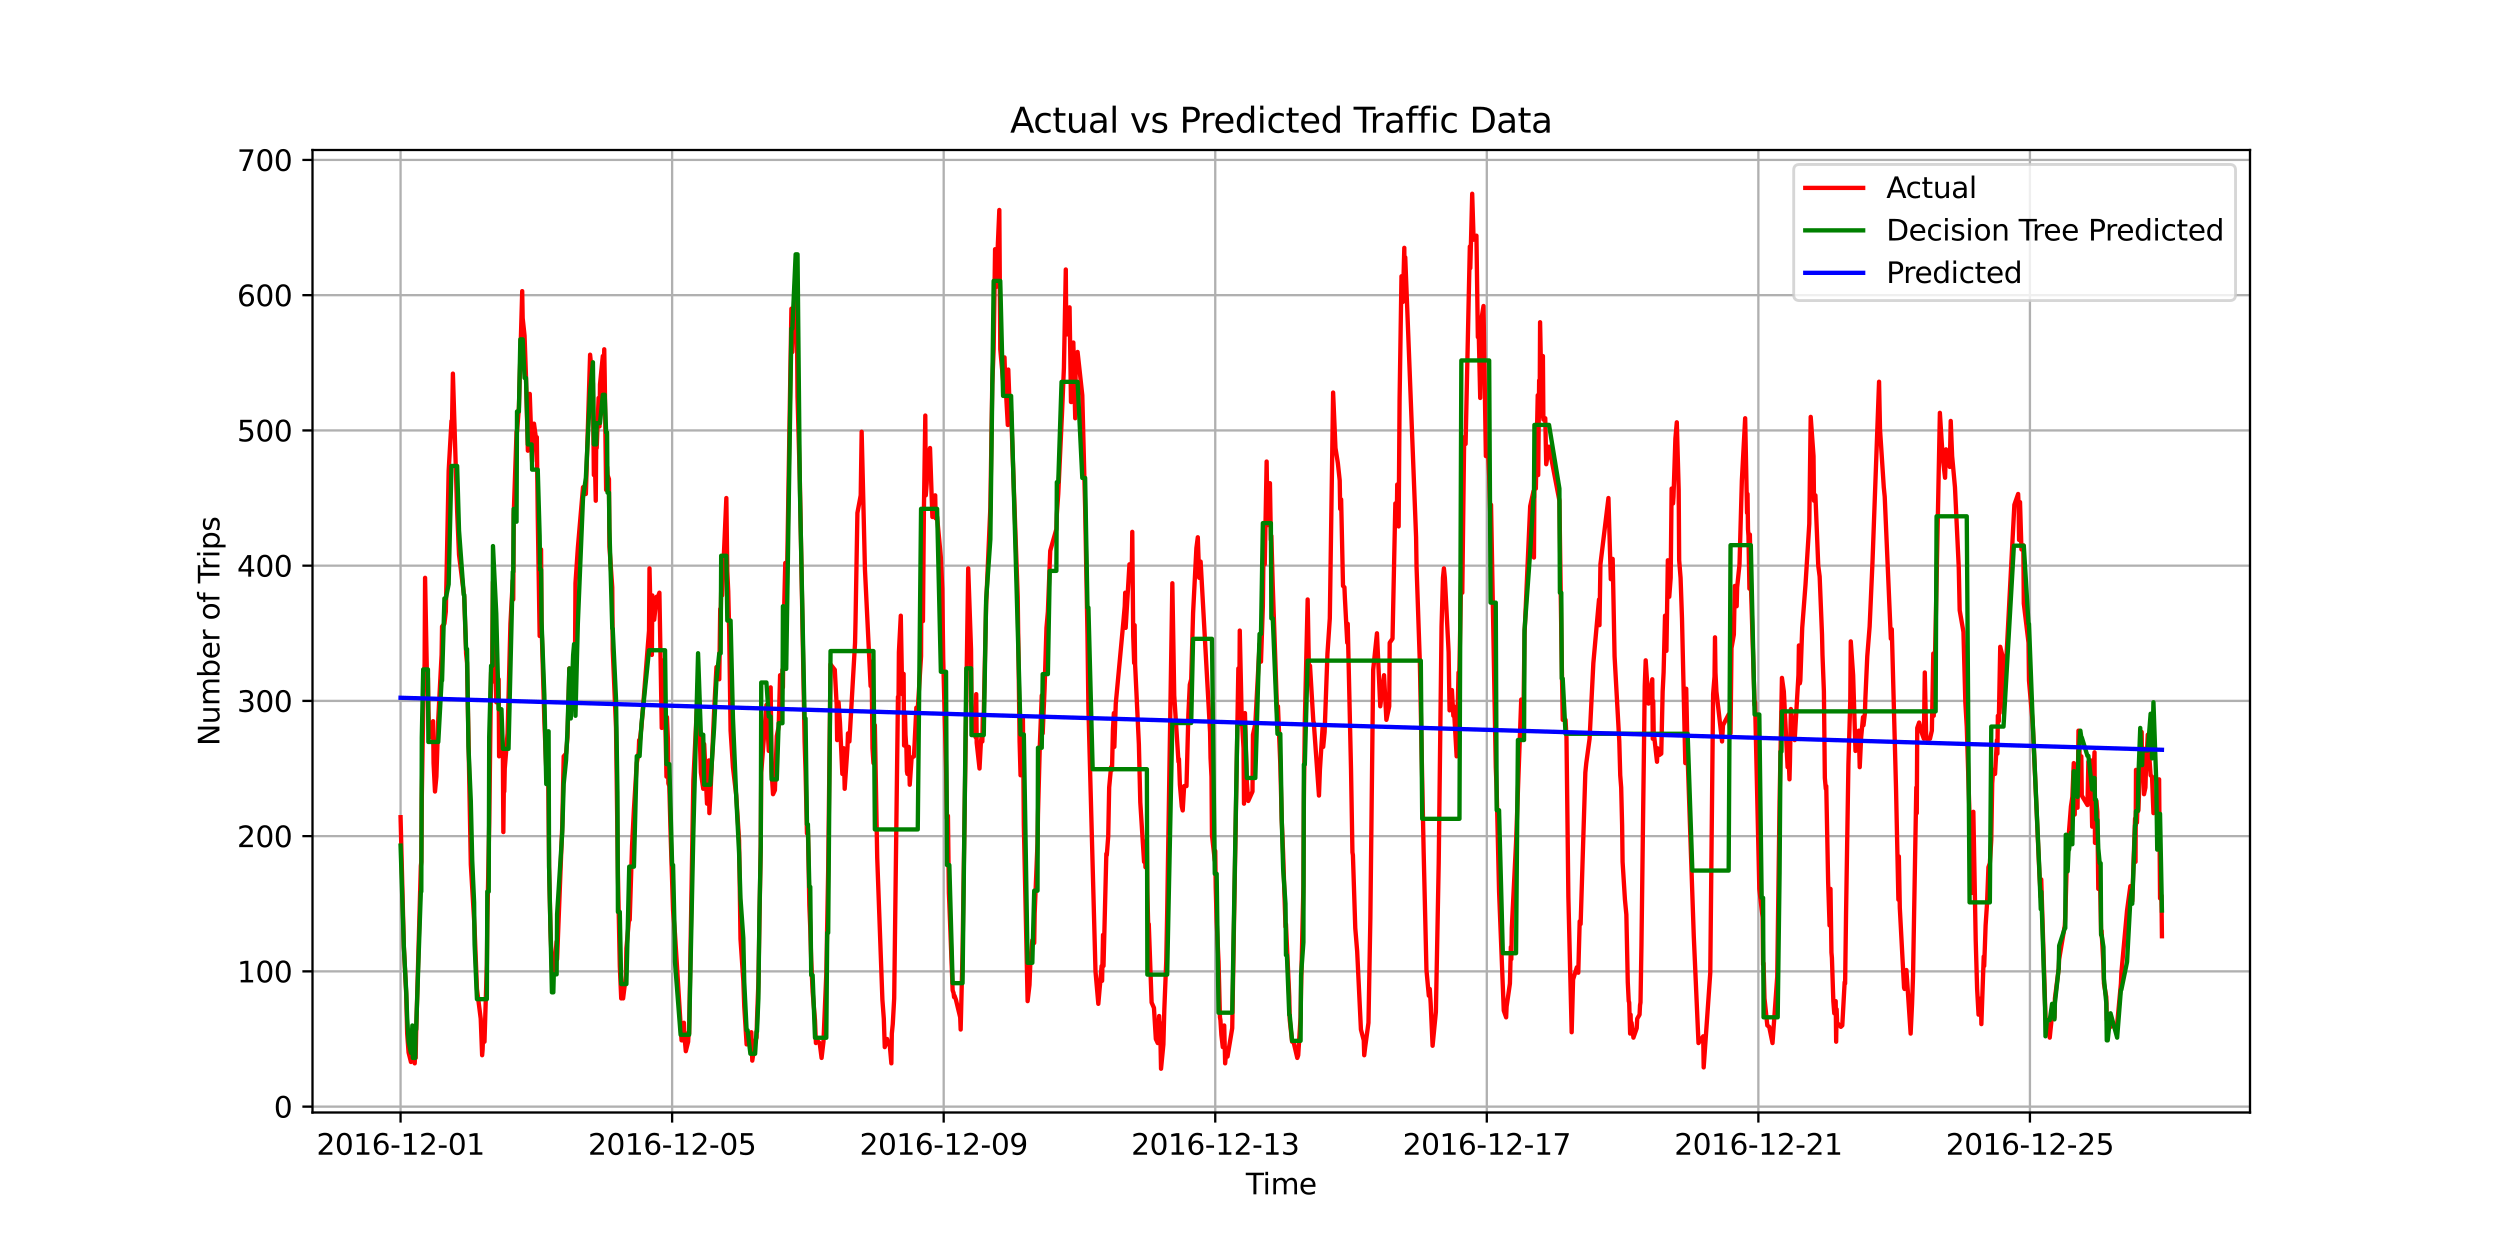 <?xml version="1.0" encoding="utf-8" standalone="no"?>
<!DOCTYPE svg PUBLIC "-//W3C//DTD SVG 1.1//EN"
  "http://www.w3.org/Graphics/SVG/1.1/DTD/svg11.dtd">
<svg xmlns:xlink="http://www.w3.org/1999/xlink" width="864pt" height="432pt" viewBox="0 0 864 432" xmlns="http://www.w3.org/2000/svg" version="1.1">
 <defs>
  <style type="text/css">*{stroke-linejoin: round; stroke-linecap: butt}</style>
 </defs>
 <g id="figure_1">
  <g id="patch_1">
   <path d="M 0 432 
L 864 432 
L 864 0 
L 0 0 
z
" style="fill: #ffffff"/>
  </g>
  <g id="axes_1">
   <g id="patch_2">
    <path d="M 108 384.48 
L 777.6 384.48 
L 777.6 51.84 
L 108 51.84 
z
" style="fill: #ffffff"/>
   </g>
   <g id="matplotlib.axis_1">
    <g id="xtick_1">
     <g id="line2d_1">
      <path d="M 138.436 384.48 
L 138.436 51.84 
" clip-path="url(#p44fa7b6a28)" style="fill: none; stroke: #b0b0b0; stroke-width: 0.8; stroke-linecap: square"/>
     </g>
     <g id="line2d_2">
      <defs>
       <path id="m0b78c4a1ae" d="M 0 0 
L 0 3.5 
" style="stroke: #000000; stroke-width: 0.8"/>
      </defs>
      <g>
       <use xlink:href="#m0b78c4a1ae" x="138.436" y="384.48" style="stroke: #000000; stroke-width: 0.8"/>
      </g>
     </g>
     <g id="text_1">
      <!-- 2016-12-01 -->
      <g transform="translate(109.379 399.078) scale(0.1 -0.1)">
       <defs>
        <path id="DejaVuSans-32" d="M 1228 531 
L 3431 531 
L 3431 0 
L 469 0 
L 469 531 
Q 828 903 1448 1529 
Q 2069 2156 2228 2338 
Q 2531 2678 2651 2914 
Q 2772 3150 2772 3378 
Q 2772 3750 2511 3984 
Q 2250 4219 1831 4219 
Q 1534 4219 1204 4116 
Q 875 4013 500 3803 
L 500 4441 
Q 881 4594 1212 4672 
Q 1544 4750 1819 4750 
Q 2544 4750 2975 4387 
Q 3406 4025 3406 3419 
Q 3406 3131 3298 2873 
Q 3191 2616 2906 2266 
Q 2828 2175 2409 1742 
Q 1991 1309 1228 531 
z
" transform="scale(0.016)"/>
        <path id="DejaVuSans-30" d="M 2034 4250 
Q 1547 4250 1301 3770 
Q 1056 3291 1056 2328 
Q 1056 1369 1301 889 
Q 1547 409 2034 409 
Q 2525 409 2770 889 
Q 3016 1369 3016 2328 
Q 3016 3291 2770 3770 
Q 2525 4250 2034 4250 
z
M 2034 4750 
Q 2819 4750 3233 4129 
Q 3647 3509 3647 2328 
Q 3647 1150 3233 529 
Q 2819 -91 2034 -91 
Q 1250 -91 836 529 
Q 422 1150 422 2328 
Q 422 3509 836 4129 
Q 1250 4750 2034 4750 
z
" transform="scale(0.016)"/>
        <path id="DejaVuSans-31" d="M 794 531 
L 1825 531 
L 1825 4091 
L 703 3866 
L 703 4441 
L 1819 4666 
L 2450 4666 
L 2450 531 
L 3481 531 
L 3481 0 
L 794 0 
L 794 531 
z
" transform="scale(0.016)"/>
        <path id="DejaVuSans-36" d="M 2113 2584 
Q 1688 2584 1439 2293 
Q 1191 2003 1191 1497 
Q 1191 994 1439 701 
Q 1688 409 2113 409 
Q 2538 409 2786 701 
Q 3034 994 3034 1497 
Q 3034 2003 2786 2293 
Q 2538 2584 2113 2584 
z
M 3366 4563 
L 3366 3988 
Q 3128 4100 2886 4159 
Q 2644 4219 2406 4219 
Q 1781 4219 1451 3797 
Q 1122 3375 1075 2522 
Q 1259 2794 1537 2939 
Q 1816 3084 2150 3084 
Q 2853 3084 3261 2657 
Q 3669 2231 3669 1497 
Q 3669 778 3244 343 
Q 2819 -91 2113 -91 
Q 1303 -91 875 529 
Q 447 1150 447 2328 
Q 447 3434 972 4092 
Q 1497 4750 2381 4750 
Q 2619 4750 2861 4703 
Q 3103 4656 3366 4563 
z
" transform="scale(0.016)"/>
        <path id="DejaVuSans-2d" d="M 313 2009 
L 1997 2009 
L 1997 1497 
L 313 1497 
L 313 2009 
z
" transform="scale(0.016)"/>
       </defs>
       <use xlink:href="#DejaVuSans-32"/>
       <use xlink:href="#DejaVuSans-30" x="63.623"/>
       <use xlink:href="#DejaVuSans-31" x="127.246"/>
       <use xlink:href="#DejaVuSans-36" x="190.869"/>
       <use xlink:href="#DejaVuSans-2d" x="254.492"/>
       <use xlink:href="#DejaVuSans-31" x="290.576"/>
       <use xlink:href="#DejaVuSans-32" x="354.199"/>
       <use xlink:href="#DejaVuSans-2d" x="417.822"/>
       <use xlink:href="#DejaVuSans-30" x="453.906"/>
       <use xlink:href="#DejaVuSans-31" x="517.529"/>
      </g>
     </g>
    </g>
    <g id="xtick_2">
     <g id="line2d_3">
      <path d="M 232.287 384.48 
L 232.287 51.84 
" clip-path="url(#p44fa7b6a28)" style="fill: none; stroke: #b0b0b0; stroke-width: 0.8; stroke-linecap: square"/>
     </g>
     <g id="line2d_4">
      <g>
       <use xlink:href="#m0b78c4a1ae" x="232.287" y="384.48" style="stroke: #000000; stroke-width: 0.8"/>
      </g>
     </g>
     <g id="text_2">
      <!-- 2016-12-05 -->
      <g transform="translate(203.229 399.078) scale(0.1 -0.1)">
       <defs>
        <path id="DejaVuSans-35" d="M 691 4666 
L 3169 4666 
L 3169 4134 
L 1269 4134 
L 1269 2991 
Q 1406 3038 1543 3061 
Q 1681 3084 1819 3084 
Q 2600 3084 3056 2656 
Q 3513 2228 3513 1497 
Q 3513 744 3044 326 
Q 2575 -91 1722 -91 
Q 1428 -91 1123 -41 
Q 819 9 494 109 
L 494 744 
Q 775 591 1075 516 
Q 1375 441 1709 441 
Q 2250 441 2565 725 
Q 2881 1009 2881 1497 
Q 2881 1984 2565 2268 
Q 2250 2553 1709 2553 
Q 1456 2553 1204 2497 
Q 953 2441 691 2322 
L 691 4666 
z
" transform="scale(0.016)"/>
       </defs>
       <use xlink:href="#DejaVuSans-32"/>
       <use xlink:href="#DejaVuSans-30" x="63.623"/>
       <use xlink:href="#DejaVuSans-31" x="127.246"/>
       <use xlink:href="#DejaVuSans-36" x="190.869"/>
       <use xlink:href="#DejaVuSans-2d" x="254.492"/>
       <use xlink:href="#DejaVuSans-31" x="290.576"/>
       <use xlink:href="#DejaVuSans-32" x="354.199"/>
       <use xlink:href="#DejaVuSans-2d" x="417.822"/>
       <use xlink:href="#DejaVuSans-30" x="453.906"/>
       <use xlink:href="#DejaVuSans-35" x="517.529"/>
      </g>
     </g>
    </g>
    <g id="xtick_3">
     <g id="line2d_5">
      <path d="M 326.138 384.48 
L 326.138 51.84 
" clip-path="url(#p44fa7b6a28)" style="fill: none; stroke: #b0b0b0; stroke-width: 0.8; stroke-linecap: square"/>
     </g>
     <g id="line2d_6">
      <g>
       <use xlink:href="#m0b78c4a1ae" x="326.138" y="384.48" style="stroke: #000000; stroke-width: 0.8"/>
      </g>
     </g>
     <g id="text_3">
      <!-- 2016-12-09 -->
      <g transform="translate(297.08 399.078) scale(0.1 -0.1)">
       <defs>
        <path id="DejaVuSans-39" d="M 703 97 
L 703 672 
Q 941 559 1184 500 
Q 1428 441 1663 441 
Q 2288 441 2617 861 
Q 2947 1281 2994 2138 
Q 2813 1869 2534 1725 
Q 2256 1581 1919 1581 
Q 1219 1581 811 2004 
Q 403 2428 403 3163 
Q 403 3881 828 4315 
Q 1253 4750 1959 4750 
Q 2769 4750 3195 4129 
Q 3622 3509 3622 2328 
Q 3622 1225 3098 567 
Q 2575 -91 1691 -91 
Q 1453 -91 1209 -44 
Q 966 3 703 97 
z
M 1959 2075 
Q 2384 2075 2632 2365 
Q 2881 2656 2881 3163 
Q 2881 3666 2632 3958 
Q 2384 4250 1959 4250 
Q 1534 4250 1286 3958 
Q 1038 3666 1038 3163 
Q 1038 2656 1286 2365 
Q 1534 2075 1959 2075 
z
" transform="scale(0.016)"/>
       </defs>
       <use xlink:href="#DejaVuSans-32"/>
       <use xlink:href="#DejaVuSans-30" x="63.623"/>
       <use xlink:href="#DejaVuSans-31" x="127.246"/>
       <use xlink:href="#DejaVuSans-36" x="190.869"/>
       <use xlink:href="#DejaVuSans-2d" x="254.492"/>
       <use xlink:href="#DejaVuSans-31" x="290.576"/>
       <use xlink:href="#DejaVuSans-32" x="354.199"/>
       <use xlink:href="#DejaVuSans-2d" x="417.822"/>
       <use xlink:href="#DejaVuSans-30" x="453.906"/>
       <use xlink:href="#DejaVuSans-39" x="517.529"/>
      </g>
     </g>
    </g>
    <g id="xtick_4">
     <g id="line2d_7">
      <path d="M 419.989 384.48 
L 419.989 51.84 
" clip-path="url(#p44fa7b6a28)" style="fill: none; stroke: #b0b0b0; stroke-width: 0.8; stroke-linecap: square"/>
     </g>
     <g id="line2d_8">
      <g>
       <use xlink:href="#m0b78c4a1ae" x="419.989" y="384.48" style="stroke: #000000; stroke-width: 0.8"/>
      </g>
     </g>
     <g id="text_4">
      <!-- 2016-12-13 -->
      <g transform="translate(390.931 399.078) scale(0.1 -0.1)">
       <defs>
        <path id="DejaVuSans-33" d="M 2597 2516 
Q 3050 2419 3304 2112 
Q 3559 1806 3559 1356 
Q 3559 666 3084 287 
Q 2609 -91 1734 -91 
Q 1441 -91 1130 -33 
Q 819 25 488 141 
L 488 750 
Q 750 597 1062 519 
Q 1375 441 1716 441 
Q 2309 441 2620 675 
Q 2931 909 2931 1356 
Q 2931 1769 2642 2001 
Q 2353 2234 1838 2234 
L 1294 2234 
L 1294 2753 
L 1863 2753 
Q 2328 2753 2575 2939 
Q 2822 3125 2822 3475 
Q 2822 3834 2567 4026 
Q 2313 4219 1838 4219 
Q 1578 4219 1281 4162 
Q 984 4106 628 3988 
L 628 4550 
Q 988 4650 1302 4700 
Q 1616 4750 1894 4750 
Q 2613 4750 3031 4423 
Q 3450 4097 3450 3541 
Q 3450 3153 3228 2886 
Q 3006 2619 2597 2516 
z
" transform="scale(0.016)"/>
       </defs>
       <use xlink:href="#DejaVuSans-32"/>
       <use xlink:href="#DejaVuSans-30" x="63.623"/>
       <use xlink:href="#DejaVuSans-31" x="127.246"/>
       <use xlink:href="#DejaVuSans-36" x="190.869"/>
       <use xlink:href="#DejaVuSans-2d" x="254.492"/>
       <use xlink:href="#DejaVuSans-31" x="290.576"/>
       <use xlink:href="#DejaVuSans-32" x="354.199"/>
       <use xlink:href="#DejaVuSans-2d" x="417.822"/>
       <use xlink:href="#DejaVuSans-31" x="453.906"/>
       <use xlink:href="#DejaVuSans-33" x="517.529"/>
      </g>
     </g>
    </g>
    <g id="xtick_5">
     <g id="line2d_9">
      <path d="M 513.84 384.48 
L 513.84 51.84 
" clip-path="url(#p44fa7b6a28)" style="fill: none; stroke: #b0b0b0; stroke-width: 0.8; stroke-linecap: square"/>
     </g>
     <g id="line2d_10">
      <g>
       <use xlink:href="#m0b78c4a1ae" x="513.84" y="384.48" style="stroke: #000000; stroke-width: 0.8"/>
      </g>
     </g>
     <g id="text_5">
      <!-- 2016-12-17 -->
      <g transform="translate(484.782 399.078) scale(0.1 -0.1)">
       <defs>
        <path id="DejaVuSans-37" d="M 525 4666 
L 3525 4666 
L 3525 4397 
L 1831 0 
L 1172 0 
L 2766 4134 
L 525 4134 
L 525 4666 
z
" transform="scale(0.016)"/>
       </defs>
       <use xlink:href="#DejaVuSans-32"/>
       <use xlink:href="#DejaVuSans-30" x="63.623"/>
       <use xlink:href="#DejaVuSans-31" x="127.246"/>
       <use xlink:href="#DejaVuSans-36" x="190.869"/>
       <use xlink:href="#DejaVuSans-2d" x="254.492"/>
       <use xlink:href="#DejaVuSans-31" x="290.576"/>
       <use xlink:href="#DejaVuSans-32" x="354.199"/>
       <use xlink:href="#DejaVuSans-2d" x="417.822"/>
       <use xlink:href="#DejaVuSans-31" x="453.906"/>
       <use xlink:href="#DejaVuSans-37" x="517.529"/>
      </g>
     </g>
    </g>
    <g id="xtick_6">
     <g id="line2d_11">
      <path d="M 607.691 384.48 
L 607.691 51.84 
" clip-path="url(#p44fa7b6a28)" style="fill: none; stroke: #b0b0b0; stroke-width: 0.8; stroke-linecap: square"/>
     </g>
     <g id="line2d_12">
      <g>
       <use xlink:href="#m0b78c4a1ae" x="607.691" y="384.48" style="stroke: #000000; stroke-width: 0.8"/>
      </g>
     </g>
     <g id="text_6">
      <!-- 2016-12-21 -->
      <g transform="translate(578.633 399.078) scale(0.1 -0.1)">
       <use xlink:href="#DejaVuSans-32"/>
       <use xlink:href="#DejaVuSans-30" x="63.623"/>
       <use xlink:href="#DejaVuSans-31" x="127.246"/>
       <use xlink:href="#DejaVuSans-36" x="190.869"/>
       <use xlink:href="#DejaVuSans-2d" x="254.492"/>
       <use xlink:href="#DejaVuSans-31" x="290.576"/>
       <use xlink:href="#DejaVuSans-32" x="354.199"/>
       <use xlink:href="#DejaVuSans-2d" x="417.822"/>
       <use xlink:href="#DejaVuSans-32" x="453.906"/>
       <use xlink:href="#DejaVuSans-31" x="517.529"/>
      </g>
     </g>
    </g>
    <g id="xtick_7">
     <g id="line2d_13">
      <path d="M 701.542 384.48 
L 701.542 51.84 
" clip-path="url(#p44fa7b6a28)" style="fill: none; stroke: #b0b0b0; stroke-width: 0.8; stroke-linecap: square"/>
     </g>
     <g id="line2d_14">
      <g>
       <use xlink:href="#m0b78c4a1ae" x="701.542" y="384.48" style="stroke: #000000; stroke-width: 0.8"/>
      </g>
     </g>
     <g id="text_7">
      <!-- 2016-12-25 -->
      <g transform="translate(672.484 399.078) scale(0.1 -0.1)">
       <use xlink:href="#DejaVuSans-32"/>
       <use xlink:href="#DejaVuSans-30" x="63.623"/>
       <use xlink:href="#DejaVuSans-31" x="127.246"/>
       <use xlink:href="#DejaVuSans-36" x="190.869"/>
       <use xlink:href="#DejaVuSans-2d" x="254.492"/>
       <use xlink:href="#DejaVuSans-31" x="290.576"/>
       <use xlink:href="#DejaVuSans-32" x="354.199"/>
       <use xlink:href="#DejaVuSans-2d" x="417.822"/>
       <use xlink:href="#DejaVuSans-32" x="453.906"/>
       <use xlink:href="#DejaVuSans-35" x="517.529"/>
      </g>
     </g>
    </g>
    <g id="text_8">
     <!-- Time -->
     <g transform="translate(430.566 412.757) scale(0.1 -0.1)">
      <defs>
       <path id="DejaVuSans-54" d="M -19 4666 
L 3928 4666 
L 3928 4134 
L 2272 4134 
L 2272 0 
L 1638 0 
L 1638 4134 
L -19 4134 
L -19 4666 
z
" transform="scale(0.016)"/>
       <path id="DejaVuSans-69" d="M 603 3500 
L 1178 3500 
L 1178 0 
L 603 0 
L 603 3500 
z
M 603 4863 
L 1178 4863 
L 1178 4134 
L 603 4134 
L 603 4863 
z
" transform="scale(0.016)"/>
       <path id="DejaVuSans-6d" d="M 3328 2828 
Q 3544 3216 3844 3400 
Q 4144 3584 4550 3584 
Q 5097 3584 5394 3201 
Q 5691 2819 5691 2113 
L 5691 0 
L 5113 0 
L 5113 2094 
Q 5113 2597 4934 2840 
Q 4756 3084 4391 3084 
Q 3944 3084 3684 2787 
Q 3425 2491 3425 1978 
L 3425 0 
L 2847 0 
L 2847 2094 
Q 2847 2600 2669 2842 
Q 2491 3084 2119 3084 
Q 1678 3084 1418 2786 
Q 1159 2488 1159 1978 
L 1159 0 
L 581 0 
L 581 3500 
L 1159 3500 
L 1159 2956 
Q 1356 3278 1631 3431 
Q 1906 3584 2284 3584 
Q 2666 3584 2933 3390 
Q 3200 3197 3328 2828 
z
" transform="scale(0.016)"/>
       <path id="DejaVuSans-65" d="M 3597 1894 
L 3597 1613 
L 953 1613 
Q 991 1019 1311 708 
Q 1631 397 2203 397 
Q 2534 397 2845 478 
Q 3156 559 3463 722 
L 3463 178 
Q 3153 47 2828 -22 
Q 2503 -91 2169 -91 
Q 1331 -91 842 396 
Q 353 884 353 1716 
Q 353 2575 817 3079 
Q 1281 3584 2069 3584 
Q 2775 3584 3186 3129 
Q 3597 2675 3597 1894 
z
M 3022 2063 
Q 3016 2534 2758 2815 
Q 2500 3097 2075 3097 
Q 1594 3097 1305 2825 
Q 1016 2553 972 2059 
L 3022 2063 
z
" transform="scale(0.016)"/>
      </defs>
      <use xlink:href="#DejaVuSans-54"/>
      <use xlink:href="#DejaVuSans-69" x="57.959"/>
      <use xlink:href="#DejaVuSans-6d" x="85.742"/>
      <use xlink:href="#DejaVuSans-65" x="183.154"/>
     </g>
    </g>
   </g>
   <g id="matplotlib.axis_2">
    <g id="ytick_1">
     <g id="line2d_15">
      <path d="M 108 382.447 
L 777.6 382.447 
" clip-path="url(#p44fa7b6a28)" style="fill: none; stroke: #b0b0b0; stroke-width: 0.8; stroke-linecap: square"/>
     </g>
     <g id="line2d_16">
      <defs>
       <path id="mcf133b166a" d="M 0 0 
L -3.5 0 
" style="stroke: #000000; stroke-width: 0.8"/>
      </defs>
      <g>
       <use xlink:href="#mcf133b166a" x="108" y="382.447" style="stroke: #000000; stroke-width: 0.8"/>
      </g>
     </g>
     <g id="text_9">
      <!-- 0 -->
      <g transform="translate(94.638 386.246) scale(0.1 -0.1)">
       <use xlink:href="#DejaVuSans-30"/>
      </g>
     </g>
    </g>
    <g id="ytick_2">
     <g id="line2d_17">
      <path d="M 108 335.708 
L 777.6 335.708 
" clip-path="url(#p44fa7b6a28)" style="fill: none; stroke: #b0b0b0; stroke-width: 0.8; stroke-linecap: square"/>
     </g>
     <g id="line2d_18">
      <g>
       <use xlink:href="#mcf133b166a" x="108" y="335.708" style="stroke: #000000; stroke-width: 0.8"/>
      </g>
     </g>
     <g id="text_10">
      <!-- 100 -->
      <g transform="translate(81.912 339.507) scale(0.1 -0.1)">
       <use xlink:href="#DejaVuSans-31"/>
       <use xlink:href="#DejaVuSans-30" x="63.623"/>
       <use xlink:href="#DejaVuSans-30" x="127.246"/>
      </g>
     </g>
    </g>
    <g id="ytick_3">
     <g id="line2d_19">
      <path d="M 108 288.969 
L 777.6 288.969 
" clip-path="url(#p44fa7b6a28)" style="fill: none; stroke: #b0b0b0; stroke-width: 0.8; stroke-linecap: square"/>
     </g>
     <g id="line2d_20">
      <g>
       <use xlink:href="#mcf133b166a" x="108" y="288.969" style="stroke: #000000; stroke-width: 0.8"/>
      </g>
     </g>
     <g id="text_11">
      <!-- 200 -->
      <g transform="translate(81.912 292.768) scale(0.1 -0.1)">
       <use xlink:href="#DejaVuSans-32"/>
       <use xlink:href="#DejaVuSans-30" x="63.623"/>
       <use xlink:href="#DejaVuSans-30" x="127.246"/>
      </g>
     </g>
    </g>
    <g id="ytick_4">
     <g id="line2d_21">
      <path d="M 108 242.23 
L 777.6 242.23 
" clip-path="url(#p44fa7b6a28)" style="fill: none; stroke: #b0b0b0; stroke-width: 0.8; stroke-linecap: square"/>
     </g>
     <g id="line2d_22">
      <g>
       <use xlink:href="#mcf133b166a" x="108" y="242.23" style="stroke: #000000; stroke-width: 0.8"/>
      </g>
     </g>
     <g id="text_12">
      <!-- 300 -->
      <g transform="translate(81.912 246.03) scale(0.1 -0.1)">
       <use xlink:href="#DejaVuSans-33"/>
       <use xlink:href="#DejaVuSans-30" x="63.623"/>
       <use xlink:href="#DejaVuSans-30" x="127.246"/>
      </g>
     </g>
    </g>
    <g id="ytick_5">
     <g id="line2d_23">
      <path d="M 108 195.492 
L 777.6 195.492 
" clip-path="url(#p44fa7b6a28)" style="fill: none; stroke: #b0b0b0; stroke-width: 0.8; stroke-linecap: square"/>
     </g>
     <g id="line2d_24">
      <g>
       <use xlink:href="#mcf133b166a" x="108" y="195.492" style="stroke: #000000; stroke-width: 0.8"/>
      </g>
     </g>
     <g id="text_13">
      <!-- 400 -->
      <g transform="translate(81.912 199.291) scale(0.1 -0.1)">
       <defs>
        <path id="DejaVuSans-34" d="M 2419 4116 
L 825 1625 
L 2419 1625 
L 2419 4116 
z
M 2253 4666 
L 3047 4666 
L 3047 1625 
L 3713 1625 
L 3713 1100 
L 3047 1100 
L 3047 0 
L 2419 0 
L 2419 1100 
L 313 1100 
L 313 1709 
L 2253 4666 
z
" transform="scale(0.016)"/>
       </defs>
       <use xlink:href="#DejaVuSans-34"/>
       <use xlink:href="#DejaVuSans-30" x="63.623"/>
       <use xlink:href="#DejaVuSans-30" x="127.246"/>
      </g>
     </g>
    </g>
    <g id="ytick_6">
     <g id="line2d_25">
      <path d="M 108 148.753 
L 777.6 148.753 
" clip-path="url(#p44fa7b6a28)" style="fill: none; stroke: #b0b0b0; stroke-width: 0.8; stroke-linecap: square"/>
     </g>
     <g id="line2d_26">
      <g>
       <use xlink:href="#mcf133b166a" x="108" y="148.753" style="stroke: #000000; stroke-width: 0.8"/>
      </g>
     </g>
     <g id="text_14">
      <!-- 500 -->
      <g transform="translate(81.912 152.552) scale(0.1 -0.1)">
       <use xlink:href="#DejaVuSans-35"/>
       <use xlink:href="#DejaVuSans-30" x="63.623"/>
       <use xlink:href="#DejaVuSans-30" x="127.246"/>
      </g>
     </g>
    </g>
    <g id="ytick_7">
     <g id="line2d_27">
      <path d="M 108 102.014 
L 777.6 102.014 
" clip-path="url(#p44fa7b6a28)" style="fill: none; stroke: #b0b0b0; stroke-width: 0.8; stroke-linecap: square"/>
     </g>
     <g id="line2d_28">
      <g>
       <use xlink:href="#mcf133b166a" x="108" y="102.014" style="stroke: #000000; stroke-width: 0.8"/>
      </g>
     </g>
     <g id="text_15">
      <!-- 600 -->
      <g transform="translate(81.912 105.813) scale(0.1 -0.1)">
       <use xlink:href="#DejaVuSans-36"/>
       <use xlink:href="#DejaVuSans-30" x="63.623"/>
       <use xlink:href="#DejaVuSans-30" x="127.246"/>
      </g>
     </g>
    </g>
    <g id="ytick_8">
     <g id="line2d_29">
      <path d="M 108 55.275 
L 777.6 55.275 
" clip-path="url(#p44fa7b6a28)" style="fill: none; stroke: #b0b0b0; stroke-width: 0.8; stroke-linecap: square"/>
     </g>
     <g id="line2d_30">
      <g>
       <use xlink:href="#mcf133b166a" x="108" y="55.275" style="stroke: #000000; stroke-width: 0.8"/>
      </g>
     </g>
     <g id="text_16">
      <!-- 700 -->
      <g transform="translate(81.912 59.075) scale(0.1 -0.1)">
       <use xlink:href="#DejaVuSans-37"/>
       <use xlink:href="#DejaVuSans-30" x="63.623"/>
       <use xlink:href="#DejaVuSans-30" x="127.246"/>
      </g>
     </g>
    </g>
    <g id="text_17">
     <!-- Number of Trips -->
     <g transform="translate(75.833 257.783) rotate(-90) scale(0.1 -0.1)">
      <defs>
       <path id="DejaVuSans-4e" d="M 628 4666 
L 1478 4666 
L 3547 763 
L 3547 4666 
L 4159 4666 
L 4159 0 
L 3309 0 
L 1241 3903 
L 1241 0 
L 628 0 
L 628 4666 
z
" transform="scale(0.016)"/>
       <path id="DejaVuSans-75" d="M 544 1381 
L 544 3500 
L 1119 3500 
L 1119 1403 
Q 1119 906 1312 657 
Q 1506 409 1894 409 
Q 2359 409 2629 706 
Q 2900 1003 2900 1516 
L 2900 3500 
L 3475 3500 
L 3475 0 
L 2900 0 
L 2900 538 
Q 2691 219 2414 64 
Q 2138 -91 1772 -91 
Q 1169 -91 856 284 
Q 544 659 544 1381 
z
M 1991 3584 
L 1991 3584 
z
" transform="scale(0.016)"/>
       <path id="DejaVuSans-62" d="M 3116 1747 
Q 3116 2381 2855 2742 
Q 2594 3103 2138 3103 
Q 1681 3103 1420 2742 
Q 1159 2381 1159 1747 
Q 1159 1113 1420 752 
Q 1681 391 2138 391 
Q 2594 391 2855 752 
Q 3116 1113 3116 1747 
z
M 1159 2969 
Q 1341 3281 1617 3432 
Q 1894 3584 2278 3584 
Q 2916 3584 3314 3078 
Q 3713 2572 3713 1747 
Q 3713 922 3314 415 
Q 2916 -91 2278 -91 
Q 1894 -91 1617 61 
Q 1341 213 1159 525 
L 1159 0 
L 581 0 
L 581 4863 
L 1159 4863 
L 1159 2969 
z
" transform="scale(0.016)"/>
       <path id="DejaVuSans-72" d="M 2631 2963 
Q 2534 3019 2420 3045 
Q 2306 3072 2169 3072 
Q 1681 3072 1420 2755 
Q 1159 2438 1159 1844 
L 1159 0 
L 581 0 
L 581 3500 
L 1159 3500 
L 1159 2956 
Q 1341 3275 1631 3429 
Q 1922 3584 2338 3584 
Q 2397 3584 2469 3576 
Q 2541 3569 2628 3553 
L 2631 2963 
z
" transform="scale(0.016)"/>
       <path id="DejaVuSans-20" transform="scale(0.016)"/>
       <path id="DejaVuSans-6f" d="M 1959 3097 
Q 1497 3097 1228 2736 
Q 959 2375 959 1747 
Q 959 1119 1226 758 
Q 1494 397 1959 397 
Q 2419 397 2687 759 
Q 2956 1122 2956 1747 
Q 2956 2369 2687 2733 
Q 2419 3097 1959 3097 
z
M 1959 3584 
Q 2709 3584 3137 3096 
Q 3566 2609 3566 1747 
Q 3566 888 3137 398 
Q 2709 -91 1959 -91 
Q 1206 -91 779 398 
Q 353 888 353 1747 
Q 353 2609 779 3096 
Q 1206 3584 1959 3584 
z
" transform="scale(0.016)"/>
       <path id="DejaVuSans-66" d="M 2375 4863 
L 2375 4384 
L 1825 4384 
Q 1516 4384 1395 4259 
Q 1275 4134 1275 3809 
L 1275 3500 
L 2222 3500 
L 2222 3053 
L 1275 3053 
L 1275 0 
L 697 0 
L 697 3053 
L 147 3053 
L 147 3500 
L 697 3500 
L 697 3744 
Q 697 4328 969 4595 
Q 1241 4863 1831 4863 
L 2375 4863 
z
" transform="scale(0.016)"/>
       <path id="DejaVuSans-70" d="M 1159 525 
L 1159 -1331 
L 581 -1331 
L 581 3500 
L 1159 3500 
L 1159 2969 
Q 1341 3281 1617 3432 
Q 1894 3584 2278 3584 
Q 2916 3584 3314 3078 
Q 3713 2572 3713 1747 
Q 3713 922 3314 415 
Q 2916 -91 2278 -91 
Q 1894 -91 1617 61 
Q 1341 213 1159 525 
z
M 3116 1747 
Q 3116 2381 2855 2742 
Q 2594 3103 2138 3103 
Q 1681 3103 1420 2742 
Q 1159 2381 1159 1747 
Q 1159 1113 1420 752 
Q 1681 391 2138 391 
Q 2594 391 2855 752 
Q 3116 1113 3116 1747 
z
" transform="scale(0.016)"/>
       <path id="DejaVuSans-73" d="M 2834 3397 
L 2834 2853 
Q 2591 2978 2328 3040 
Q 2066 3103 1784 3103 
Q 1356 3103 1142 2972 
Q 928 2841 928 2578 
Q 928 2378 1081 2264 
Q 1234 2150 1697 2047 
L 1894 2003 
Q 2506 1872 2764 1633 
Q 3022 1394 3022 966 
Q 3022 478 2636 193 
Q 2250 -91 1575 -91 
Q 1294 -91 989 -36 
Q 684 19 347 128 
L 347 722 
Q 666 556 975 473 
Q 1284 391 1588 391 
Q 1994 391 2212 530 
Q 2431 669 2431 922 
Q 2431 1156 2273 1281 
Q 2116 1406 1581 1522 
L 1381 1569 
Q 847 1681 609 1914 
Q 372 2147 372 2553 
Q 372 3047 722 3315 
Q 1072 3584 1716 3584 
Q 2034 3584 2315 3537 
Q 2597 3491 2834 3397 
z
" transform="scale(0.016)"/>
      </defs>
      <use xlink:href="#DejaVuSans-4e"/>
      <use xlink:href="#DejaVuSans-75" x="74.805"/>
      <use xlink:href="#DejaVuSans-6d" x="138.184"/>
      <use xlink:href="#DejaVuSans-62" x="235.596"/>
      <use xlink:href="#DejaVuSans-65" x="299.072"/>
      <use xlink:href="#DejaVuSans-72" x="360.596"/>
      <use xlink:href="#DejaVuSans-20" x="401.709"/>
      <use xlink:href="#DejaVuSans-6f" x="433.496"/>
      <use xlink:href="#DejaVuSans-66" x="494.678"/>
      <use xlink:href="#DejaVuSans-20" x="529.883"/>
      <use xlink:href="#DejaVuSans-54" x="561.67"/>
      <use xlink:href="#DejaVuSans-72" x="608.004"/>
      <use xlink:href="#DejaVuSans-69" x="649.117"/>
      <use xlink:href="#DejaVuSans-70" x="676.9"/>
      <use xlink:href="#DejaVuSans-73" x="740.377"/>
     </g>
    </g>
   </g>
   <g id="line2d_31">
    <path d="M 138.436 282.426 
L 139.577 327.295 
L 140.392 343.654 
L 140.717 357.208 
L 141.206 363.751 
L 142.021 367.023 
L 142.51 357.208 
L 142.673 358.61 
L 143.324 367.49 
L 143.487 363.751 
L 143.65 365.621 
L 143.813 357.208 
L 145.443 299.252 
L 145.606 297.85 
L 145.768 275.882 
L 146.257 245.502 
L 146.746 229.144 
L 146.909 199.698 
L 147.561 234.285 
L 147.887 234.285 
L 148.05 245.502 
L 148.375 254.85 
L 148.701 254.85 
L 149.353 253.915 
L 149.679 249.241 
L 149.842 263.73 
L 150.331 273.545 
L 150.819 268.404 
L 151.471 248.307 
L 152.612 226.339 
L 152.775 216.524 
L 153.589 215.589 
L 154.078 211.383 
L 155.056 162.775 
L 156.033 145.481 
L 156.196 147.351 
L 156.522 129.123 
L 157.989 176.796 
L 158.64 191.753 
L 160.433 206.242 
L 161.084 225.872 
L 161.41 229.144 
L 162.714 298.784 
L 164.017 320.752 
L 164.832 341.784 
L 166.135 352.067 
L 166.624 364.686 
L 166.787 362.817 
L 166.95 358.143 
L 167.113 357.208 
L 167.439 360.012 
L 168.254 333.371 
L 168.417 318.882 
L 169.068 284.763 
L 169.72 232.415 
L 170.046 235.687 
L 170.372 201.1 
L 171.512 242.698 
L 172.327 234.752 
L 172.49 261.393 
L 172.653 245.035 
L 172.816 250.643 
L 173.305 252.513 
L 173.793 260.926 
L 173.956 287.567 
L 174.119 272.611 
L 174.282 273.545 
L 174.445 265.6 
L 175.423 253.448 
L 176.4 215.589 
L 177.215 200.633 
L 177.378 207.176 
L 177.541 177.731 
L 178.519 149.22 
L 178.681 149.22 
L 179.333 140.807 
L 180.474 100.612 
L 180.637 109.96 
L 181.288 116.036 
L 181.777 130.057 
L 182.429 155.764 
L 183.081 136.133 
L 183.895 159.503 
L 184.547 146.416 
L 185.362 152.492 
L 185.525 151.09 
L 185.851 178.666 
L 186.502 219.796 
L 186.665 204.839 
L 186.991 189.883 
L 187.154 215.589 
L 188.132 249.241 
L 188.783 265.6 
L 189.435 265.6 
L 189.761 299.252 
L 190.25 321.686 
L 190.902 338.512 
L 191.227 331.034 
L 191.39 336.175 
L 192.368 325.426 
L 192.531 331.502 
L 194.323 285.23 
L 194.812 261.393 
L 195.627 260.459 
L 196.116 254.85 
L 196.767 231.013 
L 197.256 238.491 
L 198.071 237.089 
L 198.397 227.741 
L 198.723 226.339 
L 198.885 201.568 
L 199.7 189.416 
L 201.492 168.383 
L 202.47 170.72 
L 203.936 122.579 
L 204.914 132.394 
L 205.24 164.177 
L 205.403 150.155 
L 205.892 173.057 
L 206.055 151.09 
L 206.218 154.829 
L 206.869 137.536 
L 207.195 147.351 
L 207.358 132.862 
L 208.336 123.047 
L 208.499 136.133 
L 208.825 120.71 
L 208.987 130.057 
L 209.476 169.318 
L 209.802 161.372 
L 209.965 164.177 
L 210.454 165.579 
L 210.617 188.948 
L 211.594 202.97 
L 211.757 224.47 
L 212.898 251.578 
L 213.55 302.056 
L 214.201 333.839 
L 214.69 345.056 
L 215.179 343.654 
L 215.342 345.056 
L 216.32 337.11 
L 216.482 327.762 
L 217.46 317.013 
L 217.623 317.947 
L 218.438 292.241 
L 219.089 279.622 
L 220.067 263.73 
L 220.719 259.991 
L 220.882 255.785 
L 221.045 256.72 
L 221.696 251.111 
L 224.303 217.926 
L 224.466 196.426 
L 225.118 224.47 
L 225.281 226.339 
L 225.444 205.774 
L 225.607 212.318 
L 226.096 214.187 
L 226.91 206.242 
L 227.073 209.513 
L 227.562 205.774 
L 227.888 204.839 
L 228.703 251.578 
L 228.866 228.209 
L 229.191 232.883 
L 229.843 245.035 
L 230.332 268.404 
L 230.495 247.839 
L 230.821 255.317 
L 230.984 270.741 
L 231.31 271.676 
L 231.798 289.437 
L 232.613 314.676 
L 233.265 322.621 
L 235.546 359.545 
L 235.872 359.545 
L 236.035 354.871 
L 236.361 353.469 
L 236.524 357.675 
L 237.012 363.284 
L 237.827 360.012 
L 237.99 356.741 
L 238.153 357.208 
L 239.619 269.806 
L 241.249 236.154 
L 242.226 267.002 
L 243.041 272.611 
L 243.367 257.187 
L 244.344 277.752 
L 244.996 262.796 
L 245.159 281.024 
L 245.485 275.415 
L 246.789 245.97 
L 247.603 230.546 
L 248.581 234.752 
L 248.907 210.448 
L 249.07 213.72 
L 249.233 204.372 
L 249.558 205.774 
L 251.025 172.122 
L 251.351 197.361 
L 251.677 204.372 
L 252.002 217.926 
L 252.491 252.513 
L 253.306 265.132 
L 254.446 274.948 
L 255.424 290.371 
L 255.913 324.491 
L 256.891 338.98 
L 257.216 347.86 
L 258.031 360.947 
L 258.357 360.48 
L 259.335 361.414 
L 259.66 356.741 
L 259.986 366.556 
L 260.964 360.012 
L 261.453 358.61 
L 261.616 352.534 
L 262.104 339.447 
L 262.919 291.306 
L 263.082 267.002 
L 264.874 243.633 
L 265.689 259.524 
L 266.341 237.557 
L 266.667 266.535 
L 267.155 274.48 
L 267.807 273.078 
L 268.459 254.383 
L 269.111 251.111 
L 269.599 233.35 
L 269.925 243.165 
L 270.251 239.894 
L 270.414 231.481 
L 270.577 237.557 
L 270.74 220.731 
L 271.392 194.557 
L 271.555 218.861 
L 271.718 216.057 
L 273.51 106.688 
L 273.836 121.644 
L 274.976 94.069 
L 275.139 117.438 
L 275.302 99.677 
L 275.628 137.068 
L 276.443 166.981 
L 278.072 256.252 
L 278.398 266.535 
L 278.887 288.034 
L 279.213 286.632 
L 279.701 312.806 
L 280.027 320.752 
L 280.353 331.969 
L 280.842 342.719 
L 281.657 352.534 
L 281.983 360.48 
L 282.308 359.545 
L 283.286 360.48 
L 283.938 365.621 
L 284.59 360.012 
L 285.567 336.643 
L 286.219 300.654 
L 287.034 229.611 
L 288.5 231.481 
L 289.152 243.633 
L 289.315 255.785 
L 289.804 242.698 
L 290.292 249.709 
L 291.107 267.469 
L 291.596 258.589 
L 291.922 272.611 
L 292.899 258.122 
L 293.062 253.448 
L 293.551 256.252 
L 295.506 222.133 
L 295.669 214.655 
L 296.321 177.264 
L 297.461 171.188 
L 297.787 149.22 
L 298.928 196.894 
L 300.883 237.089 
L 301.209 228.676 
L 301.535 258.589 
L 301.861 263.73 
L 302.35 250.643 
L 303.164 296.447 
L 304.957 345.523 
L 305.445 352.067 
L 305.771 361.882 
L 306.097 360.48 
L 306.586 359.077 
L 306.912 360.947 
L 307.401 360.012 
L 308.052 367.49 
L 308.215 357.208 
L 308.541 353.936 
L 309.03 345.056 
L 310.333 240.828 
L 310.496 246.437 
L 310.659 225.405 
L 311.311 212.785 
L 311.8 239.894 
L 312.289 232.883 
L 312.452 257.654 
L 312.777 246.904 
L 312.94 253.915 
L 313.266 259.056 
L 313.429 266.535 
L 313.592 267.469 
L 314.081 258.122 
L 314.407 271.209 
L 315.059 261.861 
L 315.873 261.393 
L 316.688 244.567 
L 317.177 245.035 
L 318.317 226.807 
L 318.48 190.35 
L 318.643 212.318 
L 318.969 214.655 
L 319.295 176.796 
L 319.784 143.612 
L 319.947 171.188 
L 320.272 166.981 
L 320.435 159.035 
L 321.413 154.829 
L 322.228 178.666 
L 323.205 171.188 
L 323.368 179.133 
L 323.857 178.666 
L 325.161 192.687 
L 325.649 203.437 
L 325.975 227.741 
L 326.953 265.132 
L 327.279 282.893 
L 327.605 281.958 
L 327.93 308.6 
L 328.093 312.339 
L 329.234 342.251 
L 329.56 343.186 
L 329.723 344.588 
L 329.886 344.121 
L 330.374 345.523 
L 331.841 351.599 
L 332.004 355.806 
L 332.656 329.165 
L 334.611 196.426 
L 335.588 224.47 
L 335.751 242.23 
L 336.077 252.046 
L 337.218 254.85 
L 337.381 239.894 
L 337.544 256.72 
L 338.521 265.6 
L 339.01 256.252 
L 339.336 253.915 
L 339.499 256.252 
L 339.662 246.904 
L 339.988 246.437 
L 340.802 209.046 
L 342.269 175.394 
L 342.92 132.862 
L 343.409 120.71 
L 343.898 86.123 
L 344.224 99.21 
L 345.365 72.569 
L 345.69 120.71 
L 346.668 131.46 
L 347.157 123.514 
L 347.483 133.796 
L 347.646 135.199 
L 348.297 146.883 
L 348.46 127.72 
L 348.949 141.275 
L 349.438 142.209 
L 351.719 206.242 
L 352.371 256.252 
L 352.697 267.937 
L 353.511 247.839 
L 353.837 285.23 
L 355.141 345.991 
L 355.792 340.382 
L 356.118 331.969 
L 356.77 324.958 
L 357.422 325.893 
L 357.585 315.61 
L 358.562 291.306 
L 358.725 281.491 
L 359.377 257.187 
L 360.029 240.361 
L 360.355 253.448 
L 361.006 238.024 
L 361.658 216.992 
L 362.147 211.383 
L 362.962 190.35 
L 365.08 182.872 
L 365.243 177.731 
L 365.731 170.72 
L 367.035 142.677 
L 367.687 127.253 
L 368.338 93.134 
L 368.501 115.568 
L 368.827 115.568 
L 369.642 106.221 
L 370.131 138.938 
L 370.294 138.938 
L 370.62 121.644 
L 370.782 131.46 
L 370.945 118.373 
L 371.597 144.546 
L 371.76 125.851 
L 372.412 121.644 
L 374.041 136.601 
L 375.019 175.394 
L 375.833 219.796 
L 376.159 245.035 
L 378.603 335.708 
L 379.581 346.925 
L 380.722 333.839 
L 380.884 338.98 
L 381.21 323.089 
L 381.373 333.839 
L 382.351 295.045 
L 382.514 295.513 
L 383.003 288.969 
L 383.329 272.143 
L 383.98 265.132 
L 384.306 266.067 
L 384.632 252.046 
L 384.958 246.437 
L 385.121 258.122 
L 385.61 243.165 
L 388.217 215.122 
L 388.705 209.513 
L 388.868 204.839 
L 389.031 216.992 
L 390.335 195.024 
L 391.149 195.959 
L 391.312 183.807 
L 391.638 219.796 
L 391.964 229.144 
L 392.127 216.057 
L 392.29 229.611 
L 393.593 257.187 
L 394.082 277.285 
L 395.386 297.85 
L 395.549 292.241 
L 395.875 299.719 
L 396.363 290.371 
L 396.526 308.132 
L 396.852 321.219 
L 397.015 319.349 
L 397.993 346.458 
L 398.807 348.328 
L 399.459 359.077 
L 400.111 360.48 
L 400.6 351.132 
L 400.763 354.404 
L 400.926 353.469 
L 401.251 369.36 
L 402.066 360.947 
L 402.392 348.795 
L 403.044 332.436 
L 403.37 315.61 
L 405.162 201.568 
L 405.814 240.361 
L 407.28 263.263 
L 407.443 262.328 
L 407.769 271.209 
L 408.421 278.687 
L 408.746 280.089 
L 409.235 271.676 
L 410.05 271.676 
L 410.702 246.904 
L 411.19 236.622 
L 411.679 234.752 
L 412.331 211.85 
L 413.472 189.416 
L 413.96 185.677 
L 414.449 199.698 
L 414.938 194.09 
L 418.197 252.98 
L 418.36 261.861 
L 418.686 268.404 
L 418.848 288.502 
L 419.826 297.382 
L 419.989 294.111 
L 420.152 306.73 
L 420.478 318.415 
L 421.13 332.436 
L 421.618 351.599 
L 421.781 352.534 
L 422.107 357.675 
L 422.596 361.882 
L 422.759 360.012 
L 423.085 354.404 
L 423.411 367.49 
L 423.899 362.349 
L 424.225 365.154 
L 425.855 355.338 
L 427.973 231.013 
L 428.299 243.165 
L 428.462 217.926 
L 429.113 247.372 
L 429.765 258.589 
L 429.928 277.752 
L 430.254 246.437 
L 430.906 270.274 
L 431.395 276.817 
L 432.861 273.545 
L 433.024 253.915 
L 433.839 250.176 
L 435.305 222.6 
L 435.794 228.676 
L 436.446 209.513 
L 436.771 181.47 
L 437.097 195.024 
L 437.749 159.503 
L 438.075 181.47 
L 438.89 166.981 
L 439.215 186.611 
L 439.378 185.209 
L 439.867 202.503 
L 441.497 249.709 
L 441.659 244.1 
L 442.474 264.198 
L 442.963 283.361 
L 443.452 295.045 
L 444.266 320.284 
L 444.429 319.349 
L 445.57 344.588 
L 445.733 352.534 
L 446.548 360.012 
L 447.036 360.012 
L 448.34 365.621 
L 448.666 364.686 
L 449.48 351.599 
L 449.643 341.784 
L 450.458 306.263 
L 450.621 276.35 
L 450.947 249.241 
L 451.924 207.176 
L 452.413 234.285 
L 452.739 230.078 
L 453.88 249.241 
L 454.043 249.709 
L 455.835 274.948 
L 456.161 266.067 
L 457.138 250.643 
L 457.301 258.122 
L 457.79 252.98 
L 458.768 225.872 
L 459.582 213.72 
L 460.723 135.666 
L 461.538 154.829 
L 462.352 159.97 
L 463.004 166.046 
L 463.167 175.861 
L 463.493 172.59 
L 464.145 202.503 
L 464.633 202.97 
L 464.796 206.709 
L 465.611 222.133 
L 465.774 215.589 
L 466.914 266.067 
L 467.403 294.578 
L 467.566 295.513 
L 468.381 320.752 
L 469.033 328.697 
L 470.336 355.806 
L 471.314 359.545 
L 471.477 364.686 
L 471.803 361.882 
L 472.943 353.469 
L 473.595 317.48 
L 474.572 231.481 
L 475.876 218.861 
L 477.016 244.1 
L 478.32 233.35 
L 479.135 248.774 
L 480.112 244.1 
L 480.275 222.133 
L 481.253 220.731 
L 482.23 173.992 
L 482.719 179.6 
L 482.882 167.448 
L 483.371 181.937 
L 483.697 138.003 
L 484.349 95.471 
L 484.837 104.351 
L 485.326 85.656 
L 485.489 103.416 
L 485.652 88.927 
L 489.4 185.677 
L 489.563 195.959 
L 490.703 229.144 
L 492.007 294.111 
L 492.984 335.241 
L 493.799 344.121 
L 494.125 341.784 
L 494.451 346.925 
L 495.102 361.414 
L 496.243 349.73 
L 497.22 298.317 
L 498.198 216.524 
L 498.687 199.698 
L 499.013 196.426 
L 499.339 199.698 
L 500.642 225.405 
L 500.968 245.502 
L 501.783 238.491 
L 502.271 247.372 
L 502.434 244.1 
L 503.412 261.393 
L 503.738 246.904 
L 504.064 232.415 
L 504.227 235.22 
L 504.39 230.546 
L 505.041 195.959 
L 505.367 204.839 
L 506.019 151.09 
L 506.508 153.427 
L 507.974 85.188 
L 508.137 92.666 
L 508.789 66.96 
L 509.278 82.851 
L 510.255 81.449 
L 510.744 116.503 
L 511.07 116.036 
L 511.559 137.536 
L 511.885 110.894 
L 512.699 105.753 
L 513.514 157.633 
L 514.329 157.166 
L 514.655 164.644 
L 515.143 181.937 
L 515.306 174.459 
L 516.936 265.132 
L 517.262 273.545 
L 518.076 308.132 
L 519.706 349.262 
L 520.52 351.599 
L 520.683 347.86 
L 521.824 339.915 
L 522.15 327.295 
L 522.313 331.502 
L 522.475 320.752 
L 523.942 291.306 
L 525.734 241.763 
L 526.549 243.633 
L 526.875 219.328 
L 528.83 174.927 
L 529.971 169.785 
L 530.133 192.687 
L 530.296 166.981 
L 530.785 168.851 
L 531.437 136.601 
L 531.6 164.177 
L 531.926 131.46 
L 532.089 144.079 
L 532.252 111.362 
L 532.74 136.133 
L 533.066 130.525 
L 533.229 123.047 
L 533.392 145.014 
L 534.044 144.546 
L 534.37 160.438 
L 535.347 154.362 
L 538.932 173.057 
L 539.584 218.861 
L 540.073 248.774 
L 541.05 248.774 
L 541.376 254.85 
L 542.028 310.002 
L 543.168 356.741 
L 543.657 338.512 
L 544.961 334.306 
L 545.124 334.306 
L 545.449 336.175 
L 545.938 318.415 
L 546.264 319.349 
L 547.893 267.002 
L 548.219 263.73 
L 549.36 255.317 
L 550.663 229.144 
L 552.619 207.176 
L 552.782 216.057 
L 553.107 195.024 
L 555.877 172.122 
L 556.692 200.166 
L 557.344 193.155 
L 557.995 226.807 
L 559.625 256.252 
L 559.951 267.937 
L 560.277 272.143 
L 560.602 285.23 
L 560.765 297.85 
L 561.58 310.937 
L 562.069 316.078 
L 562.558 339.447 
L 562.884 345.991 
L 563.046 346.458 
L 563.372 357.208 
L 563.535 350.664 
L 563.698 356.741 
L 563.861 353.469 
L 564.513 358.61 
L 565.653 355.338 
L 565.816 352.067 
L 566.631 350.664 
L 566.794 347.393 
L 566.957 346.458 
L 567.283 326.828 
L 568.423 237.089 
L 568.749 228.209 
L 569.727 243.165 
L 571.03 234.752 
L 571.193 255.317 
L 571.356 242.23 
L 571.519 252.98 
L 572.66 263.263 
L 572.823 258.589 
L 573.474 260.926 
L 574.126 260.459 
L 574.615 238.959 
L 574.941 232.415 
L 575.43 212.785 
L 575.918 224.937 
L 576.407 193.622 
L 576.57 196.894 
L 576.896 206.242 
L 577.385 199.698 
L 577.711 168.851 
L 578.199 173.992 
L 578.362 171.655 
L 579.014 151.557 
L 579.503 145.949 
L 580.155 169.318 
L 580.318 193.622 
L 580.806 199.698 
L 581.295 213.72 
L 582.436 263.73 
L 582.762 238.024 
L 583.25 261.861 
L 585.369 323.556 
L 586.998 360.48 
L 588.627 358.143 
L 588.79 368.893 
L 591.071 336.175 
L 592.049 239.894 
L 592.538 233.817 
L 592.701 220.263 
L 592.864 232.415 
L 593.19 238.959 
L 595.145 256.252 
L 595.471 250.643 
L 597.426 246.904 
L 598.078 253.448 
L 598.403 224.002 
L 599.218 219.328 
L 599.544 202.503 
L 599.87 202.97 
L 600.196 209.513 
L 600.359 202.97 
L 601.173 195.024 
L 601.988 166.046 
L 603.129 144.546 
L 603.78 177.264 
L 603.943 170.72 
L 604.106 182.872 
L 604.269 185.209 
L 604.595 203.437 
L 604.758 184.742 
L 605.084 201.1 
L 606.387 243.633 
L 606.55 242.698 
L 608.017 307.197 
L 609.157 317.013 
L 609.32 333.371 
L 609.483 332.904 
L 609.809 345.056 
L 610.787 354.404 
L 611.438 354.871 
L 612.579 360.48 
L 614.208 337.578 
L 615.023 276.817 
L 615.838 234.285 
L 616.489 238.959 
L 617.793 265.132 
L 617.956 257.187 
L 618.445 269.339 
L 618.607 263.263 
L 618.933 245.035 
L 619.748 252.046 
L 620.074 249.709 
L 620.237 255.785 
L 621.54 233.35 
L 621.703 223.068 
L 622.029 236.154 
L 622.192 235.22 
L 622.844 216.992 
L 623.984 202.035 
L 625.288 181.003 
L 625.777 144.079 
L 626.754 157.633 
L 626.917 173.057 
L 627.406 171.188 
L 628.384 195.492 
L 628.872 199.231 
L 629.687 219.328 
L 629.85 226.339 
L 630.339 238.959 
L 630.665 268.872 
L 630.991 272.611 
L 631.154 271.676 
L 631.805 304.86 
L 632.294 319.817 
L 632.457 307.197 
L 632.62 307.197 
L 632.946 329.165 
L 633.109 331.034 
L 633.598 345.991 
L 633.923 350.197 
L 634.086 346.925 
L 634.412 345.991 
L 634.575 360.012 
L 634.738 348.795 
L 634.901 353.469 
L 636.205 354.871 
L 636.693 354.404 
L 637.508 339.447 
L 637.671 339.915 
L 637.997 315.61 
L 638.811 264.198 
L 639.463 241.763 
L 639.626 221.665 
L 640.441 233.35 
L 641.256 259.524 
L 642.396 252.513 
L 642.722 265.132 
L 643.211 254.85 
L 643.862 247.839 
L 644.025 250.643 
L 644.514 246.437 
L 644.677 241.296 
L 645.329 226.807 
L 646.144 216.524 
L 647.121 194.557 
L 649.402 131.927 
L 649.728 148.286 
L 651.032 168.383 
L 651.358 171.655 
L 653.476 220.731 
L 653.802 217.459 
L 655.268 272.611 
L 656.083 310.937 
L 656.246 295.98 
L 656.571 313.741 
L 658.038 341.317 
L 658.201 341.784 
L 658.853 335.241 
L 660.319 357.208 
L 660.808 346.925 
L 661.134 337.578 
L 662.274 272.143 
L 662.437 281.024 
L 662.6 251.578 
L 663.252 249.709 
L 663.904 252.513 
L 664.881 255.317 
L 665.207 232.415 
L 665.696 255.317 
L 666.999 255.317 
L 667.651 252.513 
L 668.14 225.872 
L 668.303 247.372 
L 669.28 201.1 
L 670.421 142.677 
L 671.399 158.101 
L 672.213 165.111 
L 672.539 155.296 
L 673.843 161.372 
L 674.169 145.481 
L 674.657 157.633 
L 675.635 168.383 
L 676.938 195.959 
L 677.264 210.915 
L 678.568 218.394 
L 679.22 242.698 
L 679.708 251.111 
L 681.501 308.6 
L 681.989 280.556 
L 682.804 324.958 
L 683.293 341.784 
L 683.782 350.664 
L 684.596 345.056 
L 684.759 353.936 
L 685.574 330.567 
L 685.737 333.839 
L 686.226 319.817 
L 686.715 312.339 
L 687.203 299.719 
L 687.692 298.317 
L 688.181 290.371 
L 688.507 270.741 
L 688.833 266.067 
L 689.484 267.469 
L 690.136 255.785 
L 690.299 260.459 
L 690.462 247.372 
L 690.788 249.241 
L 691.277 223.535 
L 692.091 226.807 
L 692.417 246.437 
L 696.165 174.459 
L 697.468 170.72 
L 697.631 174.459 
L 697.794 186.611 
L 698.12 173.524 
L 698.609 189.883 
L 699.261 188.481 
L 699.424 208.579 
L 701.053 222.133 
L 701.216 235.22 
L 702.519 250.176 
L 704.8 301.589 
L 705.289 310.002 
L 705.452 303.926 
L 706.919 351.599 
L 708.385 358.61 
L 709.2 350.664 
L 709.363 351.132 
L 710.014 351.599 
L 710.177 345.056 
L 711.481 334.773 
L 711.644 331.502 
L 713.599 319.817 
L 713.762 316.545 
L 714.251 299.719 
L 714.577 295.045 
L 714.902 292.708 
L 715.065 287.1 
L 715.717 278.687 
L 716.206 275.415 
L 716.695 263.73 
L 716.858 265.6 
L 717.021 281.491 
L 717.183 269.339 
L 717.672 265.132 
L 717.998 279.154 
L 718.324 252.513 
L 718.976 266.067 
L 719.302 261.393 
L 719.465 274.948 
L 721.42 278.219 
L 721.746 263.263 
L 722.56 262.796 
L 723.049 285.698 
L 723.538 267.002 
L 723.864 259.991 
L 724.027 291.306 
L 724.353 277.285 
L 724.516 276.817 
L 724.841 280.556 
L 725.167 307.197 
L 725.656 303.458 
L 725.819 305.328 
L 726.145 323.089 
L 726.308 321.686 
L 726.96 333.839 
L 727.123 339.915 
L 727.937 344.588 
L 728.1 352.534 
L 728.426 353.001 
L 729.404 354.871 
L 731.685 353.936 
L 732.988 339.915 
L 733.151 336.175 
L 735.106 314.676 
L 736.247 306.263 
L 736.899 311.404 
L 737.876 282.893 
L 738.039 297.85 
L 738.202 266.067 
L 738.528 284.295 
L 738.854 274.013 
L 739.017 280.089 
L 739.669 262.796 
L 740.157 252.98 
L 740.32 269.339 
L 740.483 267.002 
L 740.646 258.589 
L 740.972 274.48 
L 741.461 272.143 
L 741.624 266.535 
L 742.276 253.915 
L 743.253 267.937 
L 743.742 268.404 
L 744.231 281.024 
L 745.208 279.154 
L 745.534 281.024 
L 746.186 269.339 
L 746.512 310.469 
L 747.001 309.534 
L 747.164 323.556 
L 747.164 323.556 
" clip-path="url(#p44fa7b6a28)" style="fill: none; stroke: #ff0000; stroke-width: 1.5; stroke-linecap: square"/>
   </g>
   <g id="line2d_32">
    <path d="M 138.436 292.241 
L 139.577 327.295 
L 140.392 342.719 
L 140.717 351.833 
L 141.206 360.012 
L 142.021 363.868 
L 142.51 354.404 
L 142.673 365.621 
L 143.487 365.621 
L 143.65 355.806 
L 143.813 355.806 
L 145.443 308.132 
L 145.606 308.132 
L 145.768 254.85 
L 146.257 231.347 
L 147.887 231.347 
L 148.05 256.432 
L 151.471 256.432 
L 152.612 235.22 
L 152.775 235.22 
L 153.589 206.826 
L 154.078 206.826 
L 155.056 201.918 
L 156.033 161.03 
L 157.989 161.03 
L 158.64 183.34 
L 160.27 205.541 
L 160.433 205.541 
L 161.084 224.314 
L 161.41 224.314 
L 161.899 257.888 
L 162.714 276.817 
L 163.203 297.382 
L 163.854 311.871 
L 164.017 326.36 
L 164.832 345.307 
L 168.254 345.307 
L 168.417 308.132 
L 168.905 308.132 
L 169.068 254.616 
L 169.72 230.078 
L 170.209 230.078 
L 170.372 188.715 
L 171.512 212.084 
L 172.327 245.113 
L 173.305 245.113 
L 173.793 258.789 
L 175.749 258.789 
L 177.215 197.595 
L 177.378 197.595 
L 177.541 175.861 
L 178.519 180.302 
L 178.681 142.209 
L 179.333 142.209 
L 179.822 117.282 
L 180.637 117.282 
L 181.288 130.618 
L 181.777 130.618 
L 182.429 153.602 
L 183.732 153.602 
L 183.895 162.307 
L 185.851 162.307 
L 186.502 185.209 
L 186.665 196.894 
L 186.991 196.894 
L 187.154 214.655 
L 188.132 240.361 
L 188.783 270.975 
L 189.435 252.747 
L 189.598 252.747 
L 189.761 299.719 
L 190.739 342.953 
L 191.227 342.953 
L 191.39 336.736 
L 192.368 336.736 
L 192.531 315.922 
L 194.323 287.567 
L 194.812 270.975 
L 195.627 262.796 
L 196.116 252.513 
L 196.767 231.013 
L 197.256 248.307 
L 198.071 226.339 
L 198.397 222.6 
L 198.723 231.948 
L 198.885 247.372 
L 199.7 215.589 
L 201.492 172.122 
L 202.47 165.111 
L 203.936 135.432 
L 204.914 125.197 
L 205.24 153.583 
L 206.055 153.583 
L 206.218 146.229 
L 207.358 146.229 
L 208.336 136.445 
L 208.987 136.445 
L 209.476 149.454 
L 209.802 149.454 
L 209.965 170.253 
L 210.454 170.253 
L 210.617 182.639 
L 211.594 217.225 
L 211.757 217.225 
L 212.898 241.607 
L 213.387 273.779 
L 213.55 315.143 
L 214.201 315.143 
L 214.69 340.094 
L 216.482 340.094 
L 217.46 299.519 
L 219.089 299.519 
L 220.067 261.315 
L 221.045 261.315 
L 221.696 250.176 
L 224.303 224.723 
L 229.843 224.723 
L 230.332 264.081 
L 231.31 264.081 
L 232.287 298.94 
L 232.613 298.94 
L 233.102 320.284 
L 233.265 332.436 
L 235.22 357.613 
L 238.153 357.613 
L 239.619 288.034 
L 241.249 225.755 
L 242.226 253.915 
L 243.041 253.915 
L 243.367 271.209 
L 245.485 271.209 
L 246.789 251.695 
L 247.603 234.986 
L 248.581 225.794 
L 249.07 225.794 
L 249.233 192.064 
L 251.025 192.064 
L 251.351 214.468 
L 252.491 214.468 
L 253.306 248.151 
L 254.446 275.415 
L 255.424 294.812 
L 255.913 310.469 
L 256.891 324.257 
L 257.216 339.447 
L 258.031 356.039 
L 258.357 356.039 
L 259.335 364.18 
L 260.964 364.18 
L 261.453 356.507 
L 261.616 356.507 
L 262.104 345.056 
L 262.43 317.714 
L 262.919 292.708 
L 263.082 235.874 
L 264.874 235.874 
L 265.689 247.639 
L 266.341 247.639 
L 266.667 269.381 
L 268.459 269.381 
L 269.111 249.942 
L 270.414 249.942 
L 270.577 209.513 
L 270.74 209.513 
L 271.392 231.169 
L 271.718 231.169 
L 273.51 113.582 
L 273.836 113.582 
L 274.976 87.899 
L 275.628 87.899 
L 276.443 169.131 
L 278.072 248.307 
L 278.398 248.307 
L 278.887 284.88 
L 279.213 284.88 
L 279.701 306.496 
L 280.027 306.496 
L 280.353 336.993 
L 280.842 336.993 
L 281.657 358.655 
L 285.567 358.655 
L 285.893 322.388 
L 286.219 322.388 
L 287.034 225.009 
L 301.861 225.009 
L 302.35 286.647 
L 317.177 286.647 
L 318.317 175.844 
L 323.857 175.844 
L 325.161 232.156 
L 326.953 232.156 
L 327.279 298.971 
L 328.093 298.971 
L 329.234 339.781 
L 332.656 339.781 
L 333.959 230.974 
L 335.588 230.974 
L 335.751 254.053 
L 339.988 254.053 
L 340.802 207.41 
L 342.269 186.378 
L 343.409 97.085 
L 345.69 97.085 
L 346.668 136.817 
L 349.438 136.817 
L 352.371 240.205 
L 352.697 253.837 
L 353.837 253.837 
L 355.141 332.748 
L 356.77 332.748 
L 357.422 307.821 
L 358.562 307.821 
L 358.725 258.433 
L 360.029 258.433 
L 360.355 232.976 
L 362.147 232.976 
L 362.799 197.294 
L 365.08 197.294 
L 365.243 166.63 
L 365.731 166.63 
L 366.872 131.971 
L 372.412 131.971 
L 374.041 165.178 
L 375.019 165.178 
L 375.833 209.981 
L 376.159 209.981 
L 377.626 265.836 
L 396.363 265.836 
L 396.526 336.824 
L 403.37 336.824 
L 405.162 249.874 
L 411.679 249.874 
L 412.331 220.786 
L 418.848 220.786 
L 419.826 301.978 
L 420.478 301.978 
L 421.13 349.997 
L 425.855 349.997 
L 427.647 250.176 
L 430.254 250.176 
L 430.906 268.872 
L 433.839 268.872 
L 435.305 219.095 
L 435.794 219.095 
L 436.446 180.787 
L 439.215 180.787 
L 439.378 213.72 
L 439.867 213.72 
L 441.497 253.635 
L 442.474 253.635 
L 442.963 282.893 
L 443.452 300.303 
L 444.266 312.339 
L 444.429 330.099 
L 444.755 330.099 
L 445.57 350.781 
L 445.733 350.781 
L 446.548 359.712 
L 449.48 359.712 
L 449.643 337.11 
L 450.458 325.659 
L 450.621 264.198 
L 450.947 264.198 
L 451.924 228.312 
L 491.029 228.312 
L 491.518 282.982 
L 504.39 282.982 
L 505.041 124.574 
L 514.655 124.574 
L 515.143 208.267 
L 516.936 208.267 
L 517.262 280.011 
L 518.076 280.011 
L 519.38 329.424 
L 523.942 329.424 
L 524.594 255.742 
L 526.712 255.742 
L 526.875 217.771 
L 528.83 190.818 
L 529.971 171.889 
L 530.133 171.889 
L 530.296 146.854 
L 535.347 146.854 
L 538.932 168.851 
L 539.095 204.839 
L 539.584 204.839 
L 539.747 234.519 
L 540.073 234.519 
L 541.05 253.583 
L 583.25 253.583 
L 584.88 300.871 
L 597.426 300.871 
L 598.078 188.414 
L 605.084 188.414 
L 606.387 246.936 
L 608.017 246.936 
L 608.831 310.282 
L 609.32 310.282 
L 609.483 351.579 
L 614.371 351.579 
L 615.023 301.822 
L 615.349 259.758 
L 615.675 259.758 
L 615.838 245.855 
L 668.955 245.855 
L 669.28 178.432 
L 679.708 178.432 
L 680.686 311.856 
L 687.692 311.856 
L 688.181 251.111 
L 692.417 251.111 
L 696.002 188.588 
L 699.424 188.588 
L 701.053 215.589 
L 701.216 215.589 
L 702.519 249.761 
L 704.8 300.654 
L 705.289 314.208 
L 705.452 308.132 
L 706.756 348.328 
L 706.919 358.143 
L 707.407 352.586 
L 708.385 352.586 
L 709.2 346.925 
L 709.363 346.925 
L 710.014 352.3 
L 710.177 346.692 
L 711.481 334.773 
L 711.644 326.828 
L 713.599 320.752 
L 713.762 320.752 
L 713.925 288.502 
L 714.251 288.502 
L 714.577 301.121 
L 714.902 293.643 
L 715.065 293.643 
L 715.717 287.801 
L 716.206 291.774 
L 716.695 266.535 
L 716.858 266.535 
L 717.021 269.806 
L 717.672 269.806 
L 717.998 275.415 
L 718.324 259.524 
L 718.487 259.524 
L 718.976 252.513 
L 719.302 254.85 
L 719.465 254.85 
L 721.42 261.238 
L 721.746 261.238 
L 723.049 272.844 
L 723.538 268.872 
L 723.864 268.872 
L 724.027 276.35 
L 724.353 276.35 
L 724.516 283.361 
L 724.841 283.361 
L 725.167 293.176 
L 725.656 298.317 
L 725.982 298.317 
L 726.145 323.089 
L 726.308 323.089 
L 726.96 327.295 
L 727.123 338.279 
L 727.937 346.692 
L 728.1 359.545 
L 728.426 359.545 
L 729.404 350.197 
L 731.685 358.61 
L 732.988 342.018 
L 733.151 342.018 
L 735.106 332.436 
L 736.247 311.17 
L 736.736 307.665 
L 736.899 312.339 
L 737.876 285.23 
L 738.039 285.23 
L 738.202 280.323 
L 738.854 280.323 
L 739.017 268.638 
L 739.669 251.578 
L 740.157 264.431 
L 740.32 264.431 
L 740.483 259.349 
L 742.276 259.349 
L 743.253 246.671 
L 743.742 262.094 
L 744.231 242.698 
L 745.208 270.274 
L 745.534 293.643 
L 746.186 281.257 
L 746.512 281.257 
L 747.164 314.676 
L 747.164 314.676 
" clip-path="url(#p44fa7b6a28)" style="fill: none; stroke: #008000; stroke-width: 1.5; stroke-linecap: square"/>
   </g>
   <g id="line2d_33">
    <path d="M 138.436 241.151 
L 747.164 259.127 
L 747.164 259.127 
" clip-path="url(#p44fa7b6a28)" style="fill: none; stroke: #0000ff; stroke-width: 1.5; stroke-linecap: square"/>
   </g>
   <g id="patch_3">
    <path d="M 108 384.48 
L 108 51.84 
" style="fill: none; stroke: #000000; stroke-width: 0.8; stroke-linejoin: miter; stroke-linecap: square"/>
   </g>
   <g id="patch_4">
    <path d="M 777.6 384.48 
L 777.6 51.84 
" style="fill: none; stroke: #000000; stroke-width: 0.8; stroke-linejoin: miter; stroke-linecap: square"/>
   </g>
   <g id="patch_5">
    <path d="M 108 384.48 
L 777.6 384.48 
" style="fill: none; stroke: #000000; stroke-width: 0.8; stroke-linejoin: miter; stroke-linecap: square"/>
   </g>
   <g id="patch_6">
    <path d="M 108 51.84 
L 777.6 51.84 
" style="fill: none; stroke: #000000; stroke-width: 0.8; stroke-linejoin: miter; stroke-linecap: square"/>
   </g>
   <g id="text_18">
    <!-- Actual vs Predicted Traffic Data -->
    <g transform="translate(349.095 45.84) scale(0.12 -0.12)">
     <defs>
      <path id="DejaVuSans-41" d="M 2188 4044 
L 1331 1722 
L 3047 1722 
L 2188 4044 
z
M 1831 4666 
L 2547 4666 
L 4325 0 
L 3669 0 
L 3244 1197 
L 1141 1197 
L 716 0 
L 50 0 
L 1831 4666 
z
" transform="scale(0.016)"/>
      <path id="DejaVuSans-63" d="M 3122 3366 
L 3122 2828 
Q 2878 2963 2633 3030 
Q 2388 3097 2138 3097 
Q 1578 3097 1268 2742 
Q 959 2388 959 1747 
Q 959 1106 1268 751 
Q 1578 397 2138 397 
Q 2388 397 2633 464 
Q 2878 531 3122 666 
L 3122 134 
Q 2881 22 2623 -34 
Q 2366 -91 2075 -91 
Q 1284 -91 818 406 
Q 353 903 353 1747 
Q 353 2603 823 3093 
Q 1294 3584 2113 3584 
Q 2378 3584 2631 3529 
Q 2884 3475 3122 3366 
z
" transform="scale(0.016)"/>
      <path id="DejaVuSans-74" d="M 1172 4494 
L 1172 3500 
L 2356 3500 
L 2356 3053 
L 1172 3053 
L 1172 1153 
Q 1172 725 1289 603 
Q 1406 481 1766 481 
L 2356 481 
L 2356 0 
L 1766 0 
Q 1100 0 847 248 
Q 594 497 594 1153 
L 594 3053 
L 172 3053 
L 172 3500 
L 594 3500 
L 594 4494 
L 1172 4494 
z
" transform="scale(0.016)"/>
      <path id="DejaVuSans-61" d="M 2194 1759 
Q 1497 1759 1228 1600 
Q 959 1441 959 1056 
Q 959 750 1161 570 
Q 1363 391 1709 391 
Q 2188 391 2477 730 
Q 2766 1069 2766 1631 
L 2766 1759 
L 2194 1759 
z
M 3341 1997 
L 3341 0 
L 2766 0 
L 2766 531 
Q 2569 213 2275 61 
Q 1981 -91 1556 -91 
Q 1019 -91 701 211 
Q 384 513 384 1019 
Q 384 1609 779 1909 
Q 1175 2209 1959 2209 
L 2766 2209 
L 2766 2266 
Q 2766 2663 2505 2880 
Q 2244 3097 1772 3097 
Q 1472 3097 1187 3025 
Q 903 2953 641 2809 
L 641 3341 
Q 956 3463 1253 3523 
Q 1550 3584 1831 3584 
Q 2591 3584 2966 3190 
Q 3341 2797 3341 1997 
z
" transform="scale(0.016)"/>
      <path id="DejaVuSans-6c" d="M 603 4863 
L 1178 4863 
L 1178 0 
L 603 0 
L 603 4863 
z
" transform="scale(0.016)"/>
      <path id="DejaVuSans-76" d="M 191 3500 
L 800 3500 
L 1894 563 
L 2988 3500 
L 3597 3500 
L 2284 0 
L 1503 0 
L 191 3500 
z
" transform="scale(0.016)"/>
      <path id="DejaVuSans-50" d="M 1259 4147 
L 1259 2394 
L 2053 2394 
Q 2494 2394 2734 2622 
Q 2975 2850 2975 3272 
Q 2975 3691 2734 3919 
Q 2494 4147 2053 4147 
L 1259 4147 
z
M 628 4666 
L 2053 4666 
Q 2838 4666 3239 4311 
Q 3641 3956 3641 3272 
Q 3641 2581 3239 2228 
Q 2838 1875 2053 1875 
L 1259 1875 
L 1259 0 
L 628 0 
L 628 4666 
z
" transform="scale(0.016)"/>
      <path id="DejaVuSans-64" d="M 2906 2969 
L 2906 4863 
L 3481 4863 
L 3481 0 
L 2906 0 
L 2906 525 
Q 2725 213 2448 61 
Q 2172 -91 1784 -91 
Q 1150 -91 751 415 
Q 353 922 353 1747 
Q 353 2572 751 3078 
Q 1150 3584 1784 3584 
Q 2172 3584 2448 3432 
Q 2725 3281 2906 2969 
z
M 947 1747 
Q 947 1113 1208 752 
Q 1469 391 1925 391 
Q 2381 391 2643 752 
Q 2906 1113 2906 1747 
Q 2906 2381 2643 2742 
Q 2381 3103 1925 3103 
Q 1469 3103 1208 2742 
Q 947 2381 947 1747 
z
" transform="scale(0.016)"/>
      <path id="DejaVuSans-44" d="M 1259 4147 
L 1259 519 
L 2022 519 
Q 2988 519 3436 956 
Q 3884 1394 3884 2338 
Q 3884 3275 3436 3711 
Q 2988 4147 2022 4147 
L 1259 4147 
z
M 628 4666 
L 1925 4666 
Q 3281 4666 3915 4102 
Q 4550 3538 4550 2338 
Q 4550 1131 3912 565 
Q 3275 0 1925 0 
L 628 0 
L 628 4666 
z
" transform="scale(0.016)"/>
     </defs>
     <use xlink:href="#DejaVuSans-41"/>
     <use xlink:href="#DejaVuSans-63" x="66.658"/>
     <use xlink:href="#DejaVuSans-74" x="121.639"/>
     <use xlink:href="#DejaVuSans-75" x="160.848"/>
     <use xlink:href="#DejaVuSans-61" x="224.227"/>
     <use xlink:href="#DejaVuSans-6c" x="285.506"/>
     <use xlink:href="#DejaVuSans-20" x="313.289"/>
     <use xlink:href="#DejaVuSans-76" x="345.076"/>
     <use xlink:href="#DejaVuSans-73" x="404.256"/>
     <use xlink:href="#DejaVuSans-20" x="456.355"/>
     <use xlink:href="#DejaVuSans-50" x="488.143"/>
     <use xlink:href="#DejaVuSans-72" x="546.695"/>
     <use xlink:href="#DejaVuSans-65" x="585.559"/>
     <use xlink:href="#DejaVuSans-64" x="647.082"/>
     <use xlink:href="#DejaVuSans-69" x="710.559"/>
     <use xlink:href="#DejaVuSans-63" x="738.342"/>
     <use xlink:href="#DejaVuSans-74" x="793.322"/>
     <use xlink:href="#DejaVuSans-65" x="832.531"/>
     <use xlink:href="#DejaVuSans-64" x="894.055"/>
     <use xlink:href="#DejaVuSans-20" x="957.531"/>
     <use xlink:href="#DejaVuSans-54" x="989.318"/>
     <use xlink:href="#DejaVuSans-72" x="1035.652"/>
     <use xlink:href="#DejaVuSans-61" x="1076.766"/>
     <use xlink:href="#DejaVuSans-66" x="1138.045"/>
     <use xlink:href="#DejaVuSans-66" x="1173.25"/>
     <use xlink:href="#DejaVuSans-69" x="1208.455"/>
     <use xlink:href="#DejaVuSans-63" x="1236.238"/>
     <use xlink:href="#DejaVuSans-20" x="1291.219"/>
     <use xlink:href="#DejaVuSans-44" x="1323.006"/>
     <use xlink:href="#DejaVuSans-61" x="1400.008"/>
     <use xlink:href="#DejaVuSans-74" x="1461.287"/>
     <use xlink:href="#DejaVuSans-61" x="1500.496"/>
    </g>
   </g>
   <g id="legend_1">
    <g id="patch_7">
     <path d="M 621.905 103.874 
L 770.6 103.874 
Q 772.6 103.874 772.6 101.874 
L 772.6 58.84 
Q 772.6 56.84 770.6 56.84 
L 621.905 56.84 
Q 619.905 56.84 619.905 58.84 
L 619.905 101.874 
Q 619.905 103.874 621.905 103.874 
z
" style="fill: #ffffff; opacity: 0.8; stroke: #cccccc; stroke-linejoin: miter"/>
    </g>
    <g id="line2d_34">
     <path d="M 623.905 64.938 
L 633.905 64.938 
L 643.905 64.938 
" style="fill: none; stroke: #ff0000; stroke-width: 1.5; stroke-linecap: square"/>
    </g>
    <g id="text_19">
     <!-- Actual -->
     <g transform="translate(651.905 68.438) scale(0.1 -0.1)">
      <use xlink:href="#DejaVuSans-41"/>
      <use xlink:href="#DejaVuSans-63" x="66.658"/>
      <use xlink:href="#DejaVuSans-74" x="121.639"/>
      <use xlink:href="#DejaVuSans-75" x="160.848"/>
      <use xlink:href="#DejaVuSans-61" x="224.227"/>
      <use xlink:href="#DejaVuSans-6c" x="285.506"/>
     </g>
    </g>
    <g id="line2d_35">
     <path d="M 623.905 79.617 
L 633.905 79.617 
L 643.905 79.617 
" style="fill: none; stroke: #008000; stroke-width: 1.5; stroke-linecap: square"/>
    </g>
    <g id="text_20">
     <!-- Decision Tree Predicted -->
     <g transform="translate(651.905 83.117) scale(0.1 -0.1)">
      <defs>
       <path id="DejaVuSans-6e" d="M 3513 2113 
L 3513 0 
L 2938 0 
L 2938 2094 
Q 2938 2591 2744 2837 
Q 2550 3084 2163 3084 
Q 1697 3084 1428 2787 
Q 1159 2491 1159 1978 
L 1159 0 
L 581 0 
L 581 3500 
L 1159 3500 
L 1159 2956 
Q 1366 3272 1645 3428 
Q 1925 3584 2291 3584 
Q 2894 3584 3203 3211 
Q 3513 2838 3513 2113 
z
" transform="scale(0.016)"/>
      </defs>
      <use xlink:href="#DejaVuSans-44"/>
      <use xlink:href="#DejaVuSans-65" x="77.002"/>
      <use xlink:href="#DejaVuSans-63" x="138.525"/>
      <use xlink:href="#DejaVuSans-69" x="193.506"/>
      <use xlink:href="#DejaVuSans-73" x="221.289"/>
      <use xlink:href="#DejaVuSans-69" x="273.389"/>
      <use xlink:href="#DejaVuSans-6f" x="301.172"/>
      <use xlink:href="#DejaVuSans-6e" x="362.354"/>
      <use xlink:href="#DejaVuSans-20" x="425.732"/>
      <use xlink:href="#DejaVuSans-54" x="457.52"/>
      <use xlink:href="#DejaVuSans-72" x="503.854"/>
      <use xlink:href="#DejaVuSans-65" x="542.717"/>
      <use xlink:href="#DejaVuSans-65" x="604.24"/>
      <use xlink:href="#DejaVuSans-20" x="665.764"/>
      <use xlink:href="#DejaVuSans-50" x="697.551"/>
      <use xlink:href="#DejaVuSans-72" x="756.104"/>
      <use xlink:href="#DejaVuSans-65" x="794.967"/>
      <use xlink:href="#DejaVuSans-64" x="856.49"/>
      <use xlink:href="#DejaVuSans-69" x="919.967"/>
      <use xlink:href="#DejaVuSans-63" x="947.75"/>
      <use xlink:href="#DejaVuSans-74" x="1002.73"/>
      <use xlink:href="#DejaVuSans-65" x="1041.939"/>
      <use xlink:href="#DejaVuSans-64" x="1103.463"/>
     </g>
    </g>
    <g id="line2d_36">
     <path d="M 623.905 94.295 
L 633.905 94.295 
L 643.905 94.295 
" style="fill: none; stroke: #0000ff; stroke-width: 1.5; stroke-linecap: square"/>
    </g>
    <g id="text_21">
     <!-- Predicted -->
     <g transform="translate(651.905 97.795) scale(0.1 -0.1)">
      <use xlink:href="#DejaVuSans-50"/>
      <use xlink:href="#DejaVuSans-72" x="58.553"/>
      <use xlink:href="#DejaVuSans-65" x="97.416"/>
      <use xlink:href="#DejaVuSans-64" x="158.939"/>
      <use xlink:href="#DejaVuSans-69" x="222.416"/>
      <use xlink:href="#DejaVuSans-63" x="250.199"/>
      <use xlink:href="#DejaVuSans-74" x="305.18"/>
      <use xlink:href="#DejaVuSans-65" x="344.389"/>
      <use xlink:href="#DejaVuSans-64" x="405.912"/>
     </g>
    </g>
   </g>
  </g>
 </g>
 <defs>
  <clipPath id="p44fa7b6a28">
   <rect x="108" y="51.84" width="669.6" height="332.64"/>
  </clipPath>
 </defs>
</svg>
